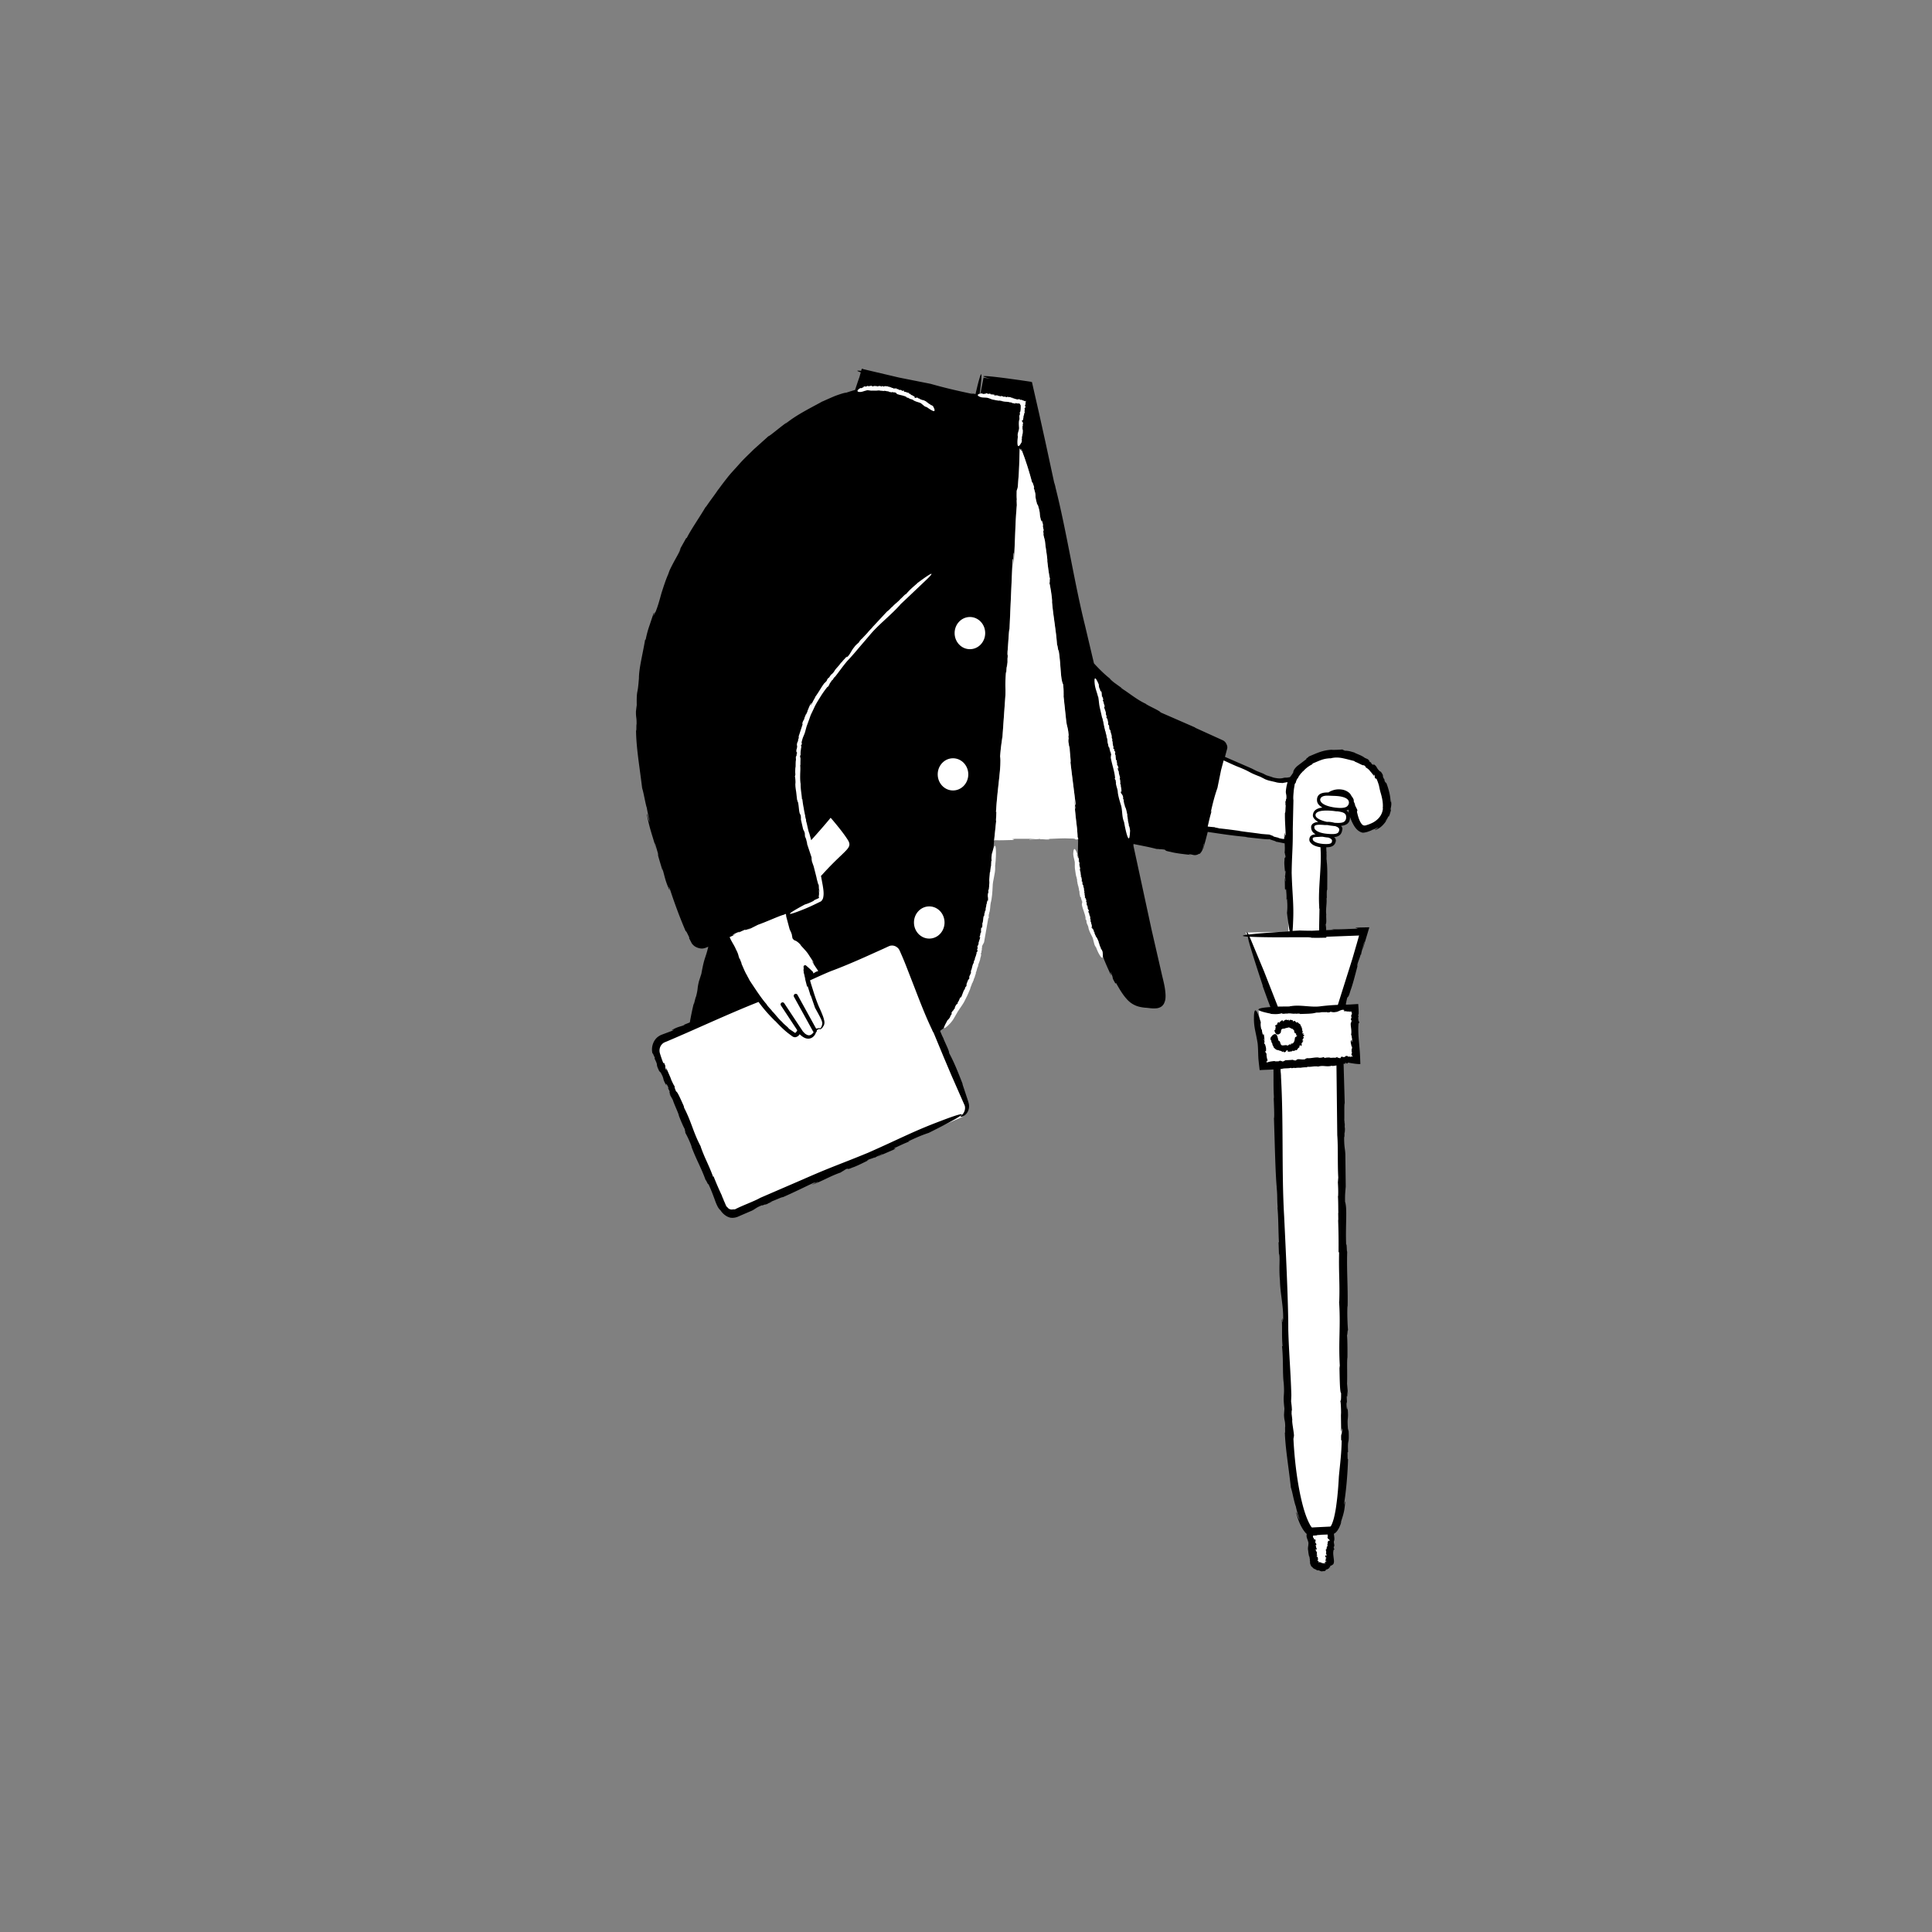 <svg xmlns="http://www.w3.org/2000/svg" viewBox="0 0 480 480" xmlns:v="https://vecta.io/nano"><rect x="0" y="0" width="480" height="480" fill="#808080" stroke="none"/><path d="M342.47 193.2c-4.74-8.67-17.87-6.95-21.3.23-.3.05-.6.1-.9.17l-1.5.3s-1.2.4-4.2-.8-18.94-8.7-23.34-10.9c-5.6-2.9-5.6 20.78-1.6 21.58 14.06 2.8 25.74 4.2 25.74 4.2s1.7.65 4.53 1.17c-.07 9.14.12 19.47.18 22.35l-10.6.18 7.4 19.3-4.2.1 1.5 13.4 3.03-.13 3.17 92.63c1.6 21.1 5.2 23.4 5.2 23.4l1.16-.04-.8.06.73 7.98s.1.9 1.9 1c1.8 0 1.9-1.4 1.9-1.4l.1-7.8h.2s3.1.6 3.1-22.9l-.6-93.64 3.7-.16-.5-12.9-3.08.06 5.88-19.46-10.58.18.28-21.27c1.72.1 2.4-.13 2.5-1.2.02-.16-.04-.3-.14-.44 0-.3-.1-.6-.13-.83 1.3-.06 1.9-.52 1.97-1.54.02-.22-.07-.42-.24-.6l.3-.74c.92-.12 1.58-.54 1.64-1.66.04-.78-.24-1.25-.7-1.54l.1-.36.2-.27c.6-.2 1-.57 1.14-1.25.85 2.82 1.48 6.77 3.85 6.22 2.6-.7 8.3-2.9 3-12.7zm-8 4.5c-.46-.22-1.03-.4-1.65-.54.6.04 1.2.2 1.65.54zm-17.05 102.43l-.02-.2.02.2z" fill="#fff"/><path d="M327 383.97l-.05.07c.03-.01.05-.02.05-.07zm-1.72 2.7h-.01l-.01-.02zm-115.32-95.96l-.55.17c.02.02.16-.01.55-.17zm-21.13 6.85c.01 0 .02-.01.03-.01l.13-.07-.16.08z"/><path d="M240.17 273.9l-16-38c-.6-1.5-2.3-2.2-3.7-1.6l-16.62 7.06-2.98-4.96c-.2-.3-1.7-2.1-2.2-2.5-.7-.6-1.3-.8-1.3-.8-.05 0-.84-2.57-1.74-6.28l-1.04.4c-.93.2-4.2 1.72-6.34 2.47l-2.64 1.33.9-.54c-1.43.6-1.75.62-1.2.32-.66.25-.97.43-1.94.85l.4-.3c-1.8.68-2.44 1.27-1 .65l-1.66.8 1.84 4.36s1.62 5.4 5.47 10.7l-23.77 10.1c-1.4.6-2 2.3-1.4 3.8l16 38c.6 1.5 2.3 2.2 3.7 1.6l55.8-23.7c1.4-.58 2.1-2.28 1.4-3.78zm-40.3-33.6c.2-.1.4-.1.5.1l1.57 1.77-1.62.7c-.34-1.46-.53-2.52-.45-2.56z" fill="#fff"/><path d="M335.1 355.64h0l.1.33zm-14.38-96.22v.12c-.04-.02-.1-.04-.1-.1-.06.02-.04.05-.05.13l-.12-.1c-.24 0-.33.3-.6.3-.3-.22-.8-.02-1.18-.05-.3.05-.46-.23-.55-.5s-.1-.5-.38-.63c.02-.03-.06-.03-.08-.02a1.66 1.66 0 0 1-.12-.42l-.08-.3c-.05-.17-.1-.4-.2-.57-.08-.18-.2-.35-.46-.36-.23 0-.64.13-1.06.83l-.05-.02c-.1.4-.05.7.25.9-.27.13.08.33.02.45h-.02c.3.14.06.56.37.68-.02 0-.1.04-.13-.01.12.14.33.3.2.4.3.33.75.8 1.14.73l-.04.03c.23-.07.18.1.4.1v.05c.22-.08.46.17.62.14v.1l.33.06-.12-.05c.1-.3.2.25.5.08.24.06.46-.6.65-.48.08-.15-.07.24.07.12.02.16-.06.1-.01.23.15-.08.28.13.46-.02l.04.12c.2-.28.54.01.62-.26.2-.2.33.25.48-.1l.18.08c.12-.05-.04-.22.12-.23.05.1.2-.03.2.1.37-.08.35-.58.82-.72-.1-.2.12-.3.03-.44.1.05.23-.34.28-.04 0 .03-.02.05-.05.03l.1.1c.33-.1.13-.45.25-.65-.07.05-.1.14-.14.04l.1-.2.08.08c.07-.1.12-.2.18-.3h-.13c.1-.13.35-.13.2-.35-.08-.1-.2.1-.2-.07.14-.18.32-.47.38-.76-.14.02-.14-.06-.16-.14h.12c-.17-.3.3-.1.14-.4l-.18-.04c-.26-.24.25-.17-.12-.42.04.1-.26.1-.23-.05l.12.01c-.04-.07-.1-.1-.07-.14.07.03.18-.01.13-.12l.17.04-.27-.16c.1-.2-.16-.4-.02-.52.01 0-.07-.38-.27-.37.14.01.08-.2.23-.2-.17-.03-.4-.2-.35-.38l.03.01c-.14-.45-.6-.45-.76-.83-.08.12-.2-.07-.26.1-.38-.08-.4-.72-.8-.27-.16-.04-.12-.2-.2-.27l.05-.01-.64-.16c-.13.03-.2.28-.38.2.08-.1-.01-.1-.08-.1.05-.01.07-.05-.02-.13a.17.17 0 0 1-.06.06v-.03c-.13.03-.1.07-.05.08 0 .02 0 .04.02.07-.12-.14-.36 0-.38-.18-.4.07-.64.3-.9.46-.06-.08-.02-.18.06-.24l-.2.1c-.04-.13.1-.1.16-.16-.34-.13-.46.38-.8.35l-.01.12-.03-.01c.03.05.01.15-.02.2-.1-.08-.14-.23-.27-.14-.17-.03-.25.26-.33.4.08-.04.1.03.1.08-.06.05-.16 0-.17.07l-.1-.1c.12.1-.03.25 0 .32-.12-.05.01-.15-.04-.23l-.3.36c-.01.2.14.07.2.2-.05.13-.04.3-.2.37l.14.03c-.03.26-.1.37-.3.46.1.53.3.8.47.92s.33.16.47.12c.26-.05.42-.22.42-.22.42-.26.13-.6.45-1.08.42-.24.62-.04.96-.26.2-.03.38-.1.58-.1.13-.2.25.04.4-.1v.13c.06-.05.12-.06.13.01l-.02.03c.1-.06.13.02.18 0l-.02.03.07.03-.04.04c.14-.03.24.04.28.13l.1-.12c.05.26.33.12.3.4l-.03.02c.48.02-.02.45.4.56-.05-.02-.07.04-.1.05.08.1.12.23.4.17.02.1-.07.1-.18.13.12-.02.2.05.2.13l-.04.02c.03.07.04.15.06.22l.23-.06c-.06.13-.28.04-.22.16h.2c-.04.18-.34.27-.5.4-.1.3-.08.62-.2.94-.1.3-.3.6-.64.65l-.1-.1c-.16-.14.04.37-.1.22z"/><path d="M324 257.15h0l.1.02zm19.06-65.4h0c.05.03.1.06.15.08l-.15-.08zM252.58 124c.03-.02.07-.3.12-1.12l-.12 1.12z"/><path d="M345.7 199c-.16-.47-.07.9-.23-.08-.04-1.27-.5-3.05-1.08-4.48-.07.2-.24-.18-.46-.55l.1-.1c-.9-1.37.04-.66-.95-2.04-.1-.06-.2-.1-.3-.16-.55-.54-.6-.74-.73-.94-.12-.2-.22-.46-.96-.9.5.44.03.4-.5-.18l.23.05c-.34-.3-.5-.32-.72-.53.24.12.23-.06-.33-.43.16.04.3.1.45.15-.37-.2-.78-.36-1.16-.53-.76-.64-2.25-1.05-2.58-1.32l-1.05-.3c-.57-.12-1.2-.2-1.45-.13.43-.06-.7-.25-.36-.34-.56.07-2.13.14-2.77.1l.12-.02c-2.38.08-3.9.9-5.85 1.7.15.08-.85.57-.52.6l-2.3 1.75c-.6.56-1 1.1-1 1.6-.4.68-.62.88-.82 1.17h0c-.02 0-.05.01-.07.01v-.01l-.58.1-.53.02c-.07-.02-.27.02-.6.1l-.08.02c-.22.07-.94.1-1.47 0-.56-.07-1.05-.22-1.2-.3l-1.27-.4c-.35-.17-1.08-.5-.44-.27l-2.06-.82-1.22-.62-6.62-2.88.5-1.87c.15-.4.1-.87-.12-1.26-.14-.37-.44-.8-1.03-1.04l-6.87-3.12.2.03-8.66-3.78c-.27-.46-2.95-1.57-3.73-2.14l.1.02c-2.28-1.02-4.28-2.78-6.3-4 .1.04.17.01.62.32l-2.2-1.58c-.64-.5-1.1-.94-1.1-1.04-1.33-1.03-2.7-2.4-3.96-3.77l-2.23-9.44c-2.66-10.66-4.56-23.33-7.32-34.23-.02-.18-.1-.5-.18-.77s-.15-.5-.16-.5l-2.17-10.06-1.56-7.04-1.47-6.45-.3-1.34c.01-.08-.08-.06-.13-.07l-.2-.07-.34-.05-.67-.1-1.7-.25-3.06-.42c-3.84-.5-6.5-.78-5.9-.44.2.1.72.28 1.64.52l-1.68-.27-.85 4.37a.75.75 0 0 1-.16-.04c.8-6 .5-5.95-.04-4.03-.3 1-.64 2.45-.95 3.78l-1.24-.3.9.35c-4.8-1-7.64-1.7-10.82-2.6l-7.8-1.55-8.94-2.1c0-.14-.04-.15-.12-.03l-.25-.06-.14.52c-1.36-.16-1.12.03-.1.37l-.33 1.2c-.3.8-.64 1.85-1.08 3.17a46.8 46.8 0 0 0-2.21.69c-.35-.03-1.5.34-2.75.8a106.94 106.94 0 0 0-3.14 1.38l.1-.08c-3.16 1.76-6.64 3.42-9.32 5.66.1-.1.1-.2.76-.67-2.1 1.45-4.68 3.74-4.95 3.7l-3.63 3.26c-1.2 1.2-2.5 2.38-3.6 3.64-1.1 1.26-2.23 2.4-3.1 3.55a78.18 78.18 0 0 0-2.2 2.91l.13-.23c-1.22 1.84-1.68 2.3-3.06 4.33-.1.1-.2.23-.2.2-1.2 2.08-3.8 5.86-4.63 7.62l-.16.05-1.17 2.08c-.38.7-.7 1.42-1.06 2.13l.8-1.58c0 .35-.44 1.13-1.05 2.23a66.63 66.63 0 0 0-1.01 1.87l-.54 1.08c-.16.38-.3.78-.45 1.2-.65 1.48-1.14 3.05-1.65 4.62-.44 1.6-.86 3.2-1.5 4.76-.4 1.55.25-1.4-.44.88-.18.02.28-1.08-.05-.54l-1 3c-.35.98-.65 2.04-.94 3.46l-.15.1c-.63 3.74-1.52 7-1.53 9.55-.16 1.95-.24 2.6-.38 3.26-.13.67-.2 1.36-.16 3.4-.08.53-.14 1.05-.2 1.58-.01 1.74.18 1.25.16 3.18-.1-.1 0 2.44-.14 1.32.03 4.4.83 8.84 1.52 14.54.4 1.2.84 4.06 1.18 4.94-.03.08.28 1.5.48 2.5.22 1 .33 1.6-.14.03-.08-.27-.18-.75-.14-.73l-.2-.35c.5 3.25 1.5 5.77 2.36 8.9-.22-.94-.58-2.16-.26-1.36l.82 2.9-.28-.57c.4 1.44.83 2.87 1.27 4.3l-.07-.63c.62 2.1.66 2.9 1.66 5.18.47 1.02-.54-2 .28.15.9 2.8 2.4 6.93 3.9 10.37-.01-.38.4.55.86 1.48l-.06.16.7 1.35s.28.35.55.56a2.9 2.9 0 0 0 .69.4c.38.15.6.2.87.25.28.03.6.08 1.25-.14a10.92 10.92 0 0 0 .71-.29c-.75 3.18-.92 2.3-1.72 6.73l-.6 1.86c-.5 2.08-.14 1.54-.73 3.84-.08-.16-.72 2.92-.52 1.53-.4 1.57-.72 3.2-1.02 4.85l-1.6.64.4-.03c-1.3.48-1.8.46-3.16 1.23-.6.37 1.26-.35-.05.25l-1.43.53-.8.3-.42.16a3.31 3.31 0 0 0-.56.29c-1.5.9-2.07 2.9-1.63 4.4.04-.16.1-.03.2.23.12.3.24.5.38.83l-.1.12c1.12 2.22.1.94 1.18 3.16l-.16-.17.5.5c1.1 1.95.23 1.2 1.5 3.35-.4-.9.08-.53.5.6l-.23-.23c.28.6.4.8.56 1.2-.2-.34-.24-.13.16.77l-.4-.55.92 1.62c.43 1.36 1.46 3.38 1.53 4 0 0 1.1 2.86 1.56 3.44-.35-.52.27 1.05-.04.66.43.68 1.44 2.8 1.67 3.72l-.08-.16c1.22 3.26 2.5 5.4 3.54 8.34.08-.2.64 1.36.66.92.7 1.45 1.2 2.84 1.62 3.98.2.57.4 1.07.62 1.5.1.2.2.4.32.55.13.2.27.37.43.48.5.77.96 1.1 1.3 1.35.37.24.67.4 1.16.5-.15-.01-.3-.04-.45-.07a3.56 3.56 0 0 0 2.27-.11l1.24-.54 2.33-1c.92-.45.96-.76 2.67-1.4-.5.33.18.02.8-.25-.4.2-.5.27.35-.01.1-.08.28-.17.44-.26.01 0 .05 0 .03.01 1.04-.48.84-.43.35-.24.02-.03-.03-.03-.2.01 1.14-.34 3.03-1.3 3.24-1.2 3.14-1.38 5.32-2.5 7.92-3.7.33-.04-.25.3-1 .65l1.85-.82c.04.13-1.04.53-1.6.8 2.3-.74 4.5-2.14 7.17-3.06l.5-.33.16-.05c-.03-.05.52-.37.9-.55.4-.05.08.26 1.36-.3 1.06-.33 2.87-1.28 4.18-1.9-.73.3-.52.13-.23-.04.64-.28 1.06-.33 1.54-.58l.12.12c-.3-.03 1.62-.86 1.83-1.02.4-.05-.96.52-1.1.67l3.86-1.67c1.33-.7-.3-.03.3-.44 1.2-.54 2.35-1.15 3.78-1.66l-.5.06c2.24-1.07 3.62-1.64 5.2-2.16 16.58-8.28 2.98-2.96 2.98-2.96-6.82 2.56-10.12 4.4-18.06 7.9-7.04 2.9-9 3.45-16.23 6.64l-10.53 4.55c-1.53.88-4.45 1.9-6.28 2.86-.18.02-.33.03-.5.01-.4.12-.97-.01-1.26-.35l.04-.01c-.3-.2-.47-.4-.62-.8-.2-.46-.36-.86-.5-1.1l.05.03-.52-1.2.13.2c-.8-1.67-1.56-3.44-2.17-5l-.08.18c-1.25-3.38-2.04-4.48-3.12-7.56l.05.03c-1.95-3.64-2.28-6.1-4.26-9.86.25.47-.02-.24.03-.2-.8-1.78-1.63-3.7-1.9-3.62-.55-1.3-.37-1.1-.34-1.3-.1.06-.64-1.06-1.08-2.08l.24.45-1.27-2.92.02.67c-.6-1.58.1-.5-.58-1.97l-.17.1c-.22-.54-.4-1.03-.55-1.5-.08-.23-.15-.46-.22-.68-.08-.23-.14-.45-.16-.6-.1-.7.1-1.44.6-1.94.27-.3.46-.4 1.1-.65l1.64-.7 3.3-1.43 6.6-2.92c3.87-1.7 7.68-3.36 11.34-4.8 1.16 1.62 2.47 3.1 3.78 4.4a2.06 2.06 0 0 0 .38.35c.93.98 1.87 1.95 2.95 2.83 0 0 .33.26.83.63.14.06.74.76 1.42.5a1.3 1.3 0 0 0 .46-.25c.07-.05.14-.1.2-.18l.06-.06c.04-.06.08-.13.12-.2.04.01.1.1.14.13.04.03.14.12.36.3.4.3.85.6 1.45.66.3.05.63-.02.9-.13a2.04 2.04 0 0 0 .65-.45 2.34 2.34 0 0 0 .57-.98c.18-.12.25-.33.2-.54.02-.01.05-.03.07-.04.06-.04.25-.12.34-.17.22-.1.36-.23.37-.28.01-.06-.08-.05-.3-.01-.13.02-.28.05-.44.08-.06.01-.13.03-.2.05l-4.63-8.4c-.13-.24-.44-.33-.68-.2s-.33.44-.2.68l4.77 8.65c.03.05.07.08.12.12-.17.28-.44.57-.8.72-.48.22-1.05-.05-1.63-.6l.1.04c-.07-.06-.2-.18-.33-.3 0-.01 0-.02-.01-.02l-4.63-7a.49.49 0 0 0-.69-.14.5.5 0 0 0-.14.69l4.06 6.16c-.01.02-.03.05-.04.08-.07.15-.16.26-.24.38-.1.1-.06.07-.1.1-.1.08-.22.1-.3.01l-.32-.23-.37-.25-.72-.48c-.07-.27-1.3-1.18-1.62-1.6h.04c-1.03-.84-1.8-2.05-2.75-2.93.04.03.1.02.3.24-.64-.68-1.5-1.63-1.47-1.75-1.47-1.65-3.1-4.27-3.92-5.45l.07.07c-.5-.66-.52-.9-1-1.7-.01-.05-.03-.1-.02-.1-.5-.74-1.12-2.33-1.42-2.98l.04-.07c-.23-.54-.44-1.1-.63-1.64l.2.62c-.12-.08-.2-.4-.33-.85-.12-.54-.36-1.04-.66-1.62-.4-1-1.13-1.93-1.54-3 .38-.17.86-.4 1.54-.75-1.43.6-.78.03 1-.65l-.4.3c.97-.43 1.28-.6 1.94-.85-.56.3-.24.3 1.2-.32l-.9.54 2.64-1.33c2.15-.75 5.42-2.27 6.34-2.47 0 0 .24-.1.62-.25.04.27.04.45.1.7l-.07-.2.87 3.25c.2.58.37.63.65 1.7-.16-.3-.04.07.12.54-.07-.2-.1-.23-.1-.23 0 .01 0 .04.01.1.02.08.04.25.2.4l.07.06.04.03-.06.06h.01l.01.01.02.01c.06.04.15.07.22.1 0 .01.03.03.01.03.16.08.28.13.36.17.07.03.1.05.1.05.02 0-.06-.06-.2-.13.02 0 0-.02-.07-.08.27.18.65.43.94.7.27.25.5.52.48.58.66.74 1.32 1.4 1.75 2.02l1.36 2.08c.05.2-.2-.12-.47-.54l.64 1.03c-.07.03-.4-.57-.6-.88.3.65.72 1.27 1.15 1.9l.45.67c.12.1-.08.1-.15.15-.1.04-.22.07-.34.1l-.3.2h-.08c.01.02-.03.05-.1.1-.06.02-.17.15-.22.08-.04-.1-.02-.13-.03-.2 0-.03-.02-.06-.04-.1-.03-.03 0-.02-.08-.1-.07-.07-.15-.14-.25-.24-.3-.32-.77-.73-1.24-1.14l-.18-.15c-.05-.04-.05-.05-.1-.06-.1-.02-.27.03-.4.1-.14.22-.1.4-.13.6.08-.36.07-.2.08-.01-.05.33-.1.6.03 1.07l-.1-.01c.03-.1.13.32.25.77.05.2.1.4.15.55.04.13.07.24.1.27-.02.23-.2-.56-.3-.84l.32 1.36.32 1.23c.3.85.04-.18.23.2.22.76.5 1.5.7 2.38v-.3l1.1 3.2c.67 1.23 1.2 2.15 1.54 2.92.16.4.3.72.26 1.1-.07.33-.14.54-.24.75-.07.2-.35.4-.38.42-.07.07-.1.1-.1.14 0 .06.12.04.3-.01.5-.3.6-.6.8-.93a1.67 1.67 0 0 0 .16-.78c-.01-.24-.05-.44-.1-.62-.17-.72-.4-1.23-.4-1.23-.4-1.07-.85-1.92-1.15-2.7-.32-.8-.6-1.6-.87-2.42l-.83-2.63-.23-.82c1.65-.75 3.3-1.52 5.2-2.3 2.2-.8 5.32-2.1 8.46-3.5l4.6-2.07 1.08-.5.26-.12.18-.07c.12-.04.24-.07.37-.08a1.99 1.99 0 0 1 1.38.36c.27.18.5.42.66.73.16.32.36.8.54 1.2a88.14 88.14 0 0 1 1.08 2.6l2.1 5.4c1.4 3.63 2.8 7.28 4.4 10.6a3.17 3.17 0 0 0 .39.76l2.57 6.2 1.83 4.32 3.34 7.6c.25.92-.17 1.75-.55 2.15-.37.4-.67.58-.43.62.1.01.35-.01.7-.2.34-.2.82-.56 1.13-1.3.15-.36.25-.8.22-1.32-.03-.53-.25-1.05-.4-1.57l-1.26-3.8.1.13c-1.32-3.42-2.2-5.56-3.4-7.8.1-.48-1.14-2.8-1.4-3.6l.05.07c-.34-.62-.62-1.3-.88-1.96l.43-.34c.28-.2.56-.43.97-.86.4-.42.97-1.05 1.67-2.14-.6.84-.83.94-.66.66.1-.14.24-.4.47-.75.24-.34.53-.78.86-1.3l-.23.6c.74-1.18.84-1.6 1.3-2.4-.33.73-.01.47.83-1.32-.12.43-.3.84-.45 1.26.27-.57.5-1.15.7-1.73l.64-1.75c.28-.66.58-1.42.88-2.22.3-.8.53-1.63.78-2.4.48-1.56.8-2.95 1.05-3.5 0 0 .1-.37.23-.95l.5-2.2c.32-1.67.66-3.52.67-4.22-.08 1.23.5-2.08.48-1.1.16-1.58.67-6.2 1.02-8.03l-.03.35c.6-4.27.87-7.8 1.16-11.32l.13-1.57c0-.02 0-.04.01-.06h0v-.06l.5-4.8c-.17.27.2-2.96-.05-2.18.38-6.35 1.4-11.52 1.03-13.86.22-2.9.4-3.4.56-4.9l-.02.7.78-11c.08-2-.16-2.34.15-5.93.02 1.17.1-.3.2-1.65-.04.86-.02 1.13.17-.63-.02-.25-.01-.64 0-1 .01-.01.02-.08.03-.05.1-2.25.05-1.86-.03-.82-.01-.05-.04.03-.1.35.3-2.32.42-6.5.6-6.77l.76-17.2c.13-.63.13.7.07 2.33l.2-4c.13.04-.06 2.3-.1 3.52.5-4.73.36-9.8.88-15.35l-.04-1.16.04-.33c-.06.01-.06-1.24-.03-2.07.16-.78.27.07.4-2.7.15-1.4.23-3.6.3-5.75h0l.06-2.12.33.62c.05.1.1.13.1.15.04.03 0-.14-.05-.32-.04-.14-.08-.28-.08-.3.04.02.12.18.3.57a56.49 56.49 0 0 1 .96 2.65l.33 1c.22.68.43 1.4.64 2.1l.3 1.05.27 1.03c.01-.04.02-.06.03-.06.1-.05.28.6.48 1.23l-.1.12c.22.7.33 1.13.38 1.42.07.35.05.48.05.67 0 .26.03.63.37 1.87l-.14-.24.4.7c.78 2.56.08 1.44.92 4.3-.03-.14-.05-.26-.06-.35-.06-.55.17-.2.35.7.03.15.06.32.08.5l-.18-.34c.04.2.08.36.1.5.1.43.17.67.22 1.06-.06-.17-.1-.25-.12-.2s-.02.18.01.45c.01.1.02.2.04.3l.06.4-.27-.76.55 2.17.07.68c.14 1.2.38 2.63.48 3.58.04.38.06.68.04.86a2.73 2.73 0 0 0 .02.16c.01.1.03.25.05.43l.12.98c.06.5.14 1.04.22 1.53.1.6.2 1.15.28 1.4-.03-.1-.04-.14-.06-.15-.07-.07-.02.67-.05.92-.01.08-.03.1-.06.06-.01-.02-.02-.04-.03-.08.03.12.07.26.1.43.04.17.07.36.1.57.23 1.24.5 3.03.48 3.9l-.04-.22c.36 4.2 1.02 7.1 1.27 10.88.01-.01.02-.01.02-.01.02.01.03.05.05.1s.03.14.05.23c.07.4.15 1.03.22 1.06.02.01.03-.02.05-.08.08.48.14.96.2 1.42l.14 1.34c.23 2.6.24 4.7.77 5.7a15.68 15.68 0 0 1 .12 1.49c.01.37 0 .64.01.92 0 .2 0 .38.02.6l-.08-.42.72 6.73c.1.76.26 1.12.4 1.8.03.14.05.3.08.46.05.34.1.77.14 1.32-.18-.7-.07.2.01 1.02-.01-.06-.02-.12-.02-.18-.02-.1-.03-.18-.04-.2-.01-.02-.01-.02-.02-.01-.02.03-.02.26 0 .8.02.07.05.17.07.27s.04.22.06.33c-.01.01-.01.05-.02.03.1.7.13.97.15 1 .01.02.01-.03.01-.12s-.01-.23-.02-.4c.01.02.02.01.03-.03s.01-.1.02-.2c0 .36.03.8.06 1.23s.08.9.12 1.32c.08.84.13 1.52.05 1.6 0 .04.01.07.01.1.43 4.07.9 6.98 1.28 10.38-.06.4-.2-.4-.34-1.4l.26 2.44c-.13-.01-.2-1.4-.3-2.14.03 1.46.22 2.95.42 4.5l.28 2.38.1 1.23c.01.2.03.42.04.63a2.19 2.19 0 0 1 .01.21v.14c.05.1.1.25.14.4l-.01.1c.04.03.03.05 0 .08l-.06 3.5c.62 4.4 1.53 10.8 2.7 14.92-.24-.8.01.36-.04.3.72 2.95 1.74 6.04 2.03 6 .66 2.1.5 1.73.47 2.04.12-.06.8 1.75 1.46 3.33l-.34-.72c.62 1.52 1.27 3.04 2 4.52l-.2-.98c1.1 2.38-.01.74 1.24 2.95l.16-.12c.9 1.6 1.64 2.86 2.67 4 .5.57 1.14 1.1 1.93 1.47.78.4 1.73.57 2.6.66.87.03 1.7.27 2.94.14.3-.04.73-.16 1.05-.38.17-.1.32-.23.44-.4.14-.15.25-.3.32-.5.35-.73.33-1.26.35-1.8-.04-2.08-.6-3.84-1-5.66l-2.48-10.8-4.5-20.83.01-.44c1.8.38 3.7.7 5.7 1.23l.67.03.18.06c0-.06.72.01 1.18.08.42.2-.08.26 1.46.55 1.2.34 3.5.6 5.1.77-.85-.16-.57-.18-.2-.16a6.03 6.03 0 0 1 .52.1c.17.04.38.1.57.1a1.8 1.8 0 0 0 1.11-.34l.14.05c.04-.08.52-.47.73-1.1.07-.2.1-.37.13-.5l.1-.4.1-.52c.1-.2.06.1-.02.48l-.2 1.02c.1-.3.13-.45.18-.6l.1-.43.16-.62.2-.7.54-2.1c3.05.43 5.76.9 9.62 1.24-.72-.06.3.08.24.1l3.72.4c1.03.1 1.8.13 1.7.06 1.88.62 1.52.5 1.75.66.01-.05.96.17 2.08.38.04.73.08 1.5-.01 2.27l.1.37-.02.1c.06-.01.13.4.15.65-.12.25-.27-.02-.26.86-.12.7.06 1.97.13 2.87.02-.5.08-.33.13-.12.01.44-.1.7-.06 1.03l-.16.04c.15-.17.17 1.14.23 1.3-.1.25-.1-.68-.2-.8l.04 2.63c.13.93.15-.17.3.27.04.83.16 1.63.07 2.58l.14-.3c.13 1.55.12 2.48 0 3.52.26 2.23.48 3.68.67 4.58-5.43.33-8.58.6-10.2.8-.42-.82-.6-.92-.38.05-1.64.23-1.17.38.1.48.44 1.74 1.6 5.55 3.84 12.33l-.13-.22 1.28 3.53.7 1.85c-2.52.17-5.2.6.1 1.64l-.05.05c1.2.1 1.97.1 2.8-.16.14.3 1 .01 1.28.1l-.03.02c.73-.24 1.52.15 2.23-.06-.03.02-.04.1-.2.1.52-.05 1.22-.13 1.26.04 1.23-.07 2.96-.03 3.75-.3l-.05.05c.45-.2.58-.04 1.1-.14.03.02.06.03.06.04.5-.2 1.43-.06 1.83-.14l.03.1.98-.05-.37-.02c.12-.3.74.18 1.45-.04.66.02 1.33-.66 2.03-.53.33-.15-.28.24.2.12.02.16-.23.1-.1.23.46-.1.85.15 1.33.03v.12c.22-.13.45-.07.56-.03-.03.18-.05.3.05.35.12.37-.36.32-.08 1.1l-.16.33c-.01.36.22.25.15.65-.1-.02-.07.5-.17.28-.13.9.3 1.8.07 3 .22.25.12.85.28 1.03-.1.04.03 1.2-.2.53-.02-.06-.02-.16.02-.15l-.13-.08c-.2.68.17 1.22.16 1.88.03-.2.01-.46.1-.3l.01.62-.1-.12-.02.92.12-.13c-.02.23-.1.38-.12.54-.02.08-.03.16-.02.26a.59.59 0 0 0 .02.14c.01.01.03.02.05.03.1.08.17-.1.2.04a.76.76 0 0 1-.14.24l-.3-.1c.02.07.02.1.01.13-.01.01-.02.02-.03.02-.05.01-.1.02-.15.02l-.03-.12c-.8.2-.3-.26-1.1-.1l.07-.1-.2.27c-.72.28-.4-.24-1.2.13.32-.04.16.27-.23.23l.1-.12c-.22.03-.3.1-.44.07.13-.07.06-.18-.26-.14l.2-.16-.6.25c-.48-.1-1.2.1-1.4-.07 0 0-1-.04-1.24.16.2-.12-.36-.14-.2-.3-.26.14-1.02.28-1.34.16l.06-.02c-1.15-.1-1.95.28-2.98.15.05.14-.5.1-.35.27-1.05.23-1.95-.3-2.3.3-.48.05-.58-.1-.83-.13l.1-.04a20.47 20.47 0 0 1-1.84.12c-.33.07-.37.34-.98.3.2-.1-.05-.08-.28-.07.14-.02.2-.06-.1-.12a.6.6 0 0 1-.16.08c0-.01-.01-.01-.01-.03-.37.05-.3.08-.13.1-.01.02.01.04.06.06-.4-.12-1.1.06-1.14-.12a13.23 13.23 0 0 0-1.27.17c-.2.06-.45.13-.73.18l-.06-.2c.08-.13.17-.06.2.02h0l-.07-.3c.13-.07.1.13.13.2.08-.27.02-.33-.06-.54-.1-.42-.2-.85-.16-1.33l-.13-.18v-.06c-.06.01-.15-.2-.2-.33.1-.14.27-.02.2-.48.07-.37-.17-1.02-.3-1.5.01.26-.06.18-.12.08-.03-.23.07-.37 0-.54l.15-.04c-.14.1-.23-.58-.3-.66.1-.14.14.34.23.4l-.18-1.38c-.17-.48-.14.1-.3-.1-.08-.43-.24-.84-.2-1.35l-.12.17c-.2-.8-.24-1.3-.16-1.85-1.8-5.93-1.7-1.1-1.7-1.1-.04 2.42.5 3.6.93 6.43.1 1.18.1 1.95.13 2.7a25.92 25.92 0 0 0 .06 1.18l.12 1.15.18 1.52c.24-.02.54-.03.85-.05l1.75-.07.83-.05c.04 2.46-.05 4.95.15 7.26-.03-.13-.1-.2-.13-.95.1 2.38.25 5.64.1 5.82.2 5.7.34 13.64.7 17.28l-.05-.25c.24 2.07.1 2.7.26 5-.02.13-.02.3-.03.27.24 2.26.22 6.6.36 8.43l-.1.12.16 4.5-.03-1.7c.32.57-.1 3.42.22 6.68.06 3.06.84 6.18.8 9.37.2 1.5-.28-1.33-.1.93-.16.08-.14-1.05-.24-.47.15 2.22-.04 3.65.18 6.4l-.12.12c.36 3.57.1 6.76.42 9.13.26 3.7-.27 2.5.17 6.33l-.1 1.5c.05 1.65.27 1.17.3 3-.1-.1.06 2.32-.1 1.25.13 4.16.9 8.37 1.5 13.84.2.57.42 1.54.62 2.48.23.93.43 1.83.63 2.24-.02.08.32 1.44.63 2.4.32.95.5 1.52-.14.04-.1-.26-.24-.72-.2-.7l-.23-.33c.36 1.57.86 2.96 1.72 4.32.13.2.2.3.4.55.16.23.34.4.52.56-.2.83.23 1.23.42 2.2.01.88-.24 1.14-.05 2.03.02.43.12.9.2 1.3.23.18.05.55.25.77l-.1.1c.07.08.12.17.06.26h-.04c.1.1.06.26.1.3h-.04l.04.25-.05-.04a4.73 4.73 0 0 0 .42 1.02l.1-.1c.33.66.8.55 1.24.93l-.02.03c.37-.08.57.02.8.12.22.1.48.2.82-.01-.08.05.04.07.04.1.3-.06.64-.17.57-.45.2-.06.2.03.27.13-.04-.12.13-.23.28-.33l-.05.08c.15-.1.3-.2.42-.33-.08-.04-.15-.08-.23-.12.24-.1.24.18.4-.05l-.14-.13c.27-.24.64-.26.93-.63.08-.22.14-.46.12-.7 0-.14-.01-.28-.03-.42l-.1-.83c-.06-.55-.1-1.1.08-1.6l.15-.04c.2-.02-.3-.28-.1-.32l-.1-.12c.04-.03.08-.1.13-.04.01-.1-.03-.1-.1-.2l.13-.1c.1-.43-.14-.8-.08-1.24.14-.27.15-.66.1-1.05l-.1-.83a1.62 1.62 0 0 0 .42-.28c.2-.16.35-.37.5-.57.12-.2.2-.33.3-.5.17-.3.27-.6.4-.9l.3-.9-.3.57a20.09 20.09 0 0 0 .46-1.37c.13-.4.23-.76.32-1.13.2-.74.3-1.53.4-2.72.05-1.08-.45 1.97-.18-.25.44-2.8.8-6.98.9-10.54-.16.33-.1-.63-.13-1.62l.13-.1c-.15-3.78.3-1.4.15-5.13l-.18-.66c-.27-3.37.25-1.82-.12-5.56.03 1.48-.27.7-.23-1.13l.12.46c-.03-1-.08-1.35-.06-2.02.07.6.18.32.15-1.17l.16 1-.24-2.8c.1-2.17-.07-5.6.1-6.5 0 0 .05-4.66-.14-5.72.12.94.15-1.63.3-.9-.14-1.2-.27-4.77-.14-6.2l.02.27c.1-5.28-.25-9.02-.1-13.75-.14.22-.08-2.28-.26-1.67-.2-4.9.32-8.93-.27-10.7-.05-2.23.12-2.64.14-3.8l.03.53-.1-8.5c-.07-1.55-.33-1.8-.3-4.56.1.9.08-.24.08-1.27.02.66.06.87.12-.5-.03-.2-.06-.5-.07-.77.01-.01.01-.07.03-.04-.05-1.73-.08-1.43-.1-.63-.02-.04-.04.03-.06.28.12-1.8-.04-5 .14-5.23l-.28-9.78.55-.05-.22-.23c.56.04.15.28.68.2l-.02-.2a2.89 2.89 0 0 1 .53.05c.16.03.3.07.57.1.48.08 1.02.16 1.73.2l.35-.01-.08-2-.04-.73-.04-.58-.2-2.32c-.13-1.54-.22-3.05-.1-4.47l.14-.13c.2-.06-.35-.78-.15-.9l-.1-.33c.03-.1.07-.3.12-.13 0-.3-.04-.32-.1-.54l.12-.34c.01-.08 0-.38 0-.58l-.02-.64-.08-1.23c-1.18.07-2.52.17-3.08.16l.03-.1c-.06 0 .15-.95.3-1.56.3-.55.25.12.85-1.92.6-1.58 1.33-4.6 1.9-6.7-.36 1.13-.3.74-.2.24.3-1.02.6-1.57.78-2.37l.14-.04c-.07-.17.7-2.75.74-3.1.3-.55-.38 1.6-.37 1.9l1.67-5.57c-.22 0-.78.02-2.34.05l-.54.03c-.1.01-.2.02-.27.02-.15.01-.23.03-.27.04-.08.02 0 .04.13.06.25.04.65.07.1.15-2 .06-3.96.2-6.27.15l.73.13-2 .08v-.2c0-.18-.01-.28-.02-.37l-.03-.3-.07-.6c.3-.25.05-1.88.15-2.42v.05c-.2-1.4.22-2.87.04-4.22.02.05.1.08.1.4-.02-.98-.07-2.32.1-2.4-.01-2.34.1-5.6-.15-7.12l.05.1c-.17-.86-.01-1.1-.1-2.06.02-.05.03-.12.04-.1-.06-.36-.08-.84-.07-1.35h.07c1.1 0 2.1-.3 2.3-1.6 0-.2 0-.5-.3-.8-.04-.04-.1-.08-.15-.12 1.05-.1 1.88-.5 2.05-1.88.1-.2 0-.6-.3-.9-.01-.01-.02-.01-.03-.02.57-.05 1.07-.18 1.53-.48.4-.3.7-.8.7-1.5.01-.12-.01-.22-.02-.33.13.38.27.75.45 1.15.22.47.45.95.82 1.48.36.5.93 1.15 1.9 1.38.22-.01.48-.02.75-.1.3-.05.5-.12.7-.2.4-.14.78-.27.94-.42.05.03.62-.2 1.02-.4.4-.2.65-.3.07.13-.1.07-.3.16-.3.13l-.1.2c1.43-.43 2.3-1.52 3.13-2.78-.3.36-.63.85-.46.47l.4-.57.3-.63-.03.3c.17-.3.33-.63.4-.97.1-.33.22-.67.25-1l-.16.26c.15-1.03.36-1.4.1-2.48zm-26-3.97c-.1.53-.2 1.04-.24 1.67.01.65.24.78.12 1.92-.08-.38-.1.1-.1.52 0-.28-.04-.36-.14.2.03.08.04.2.05.32-.01 0-.02.03-.03.01 0 .72.04.6.07.26.02.02.04-.01.07-.1-.18.74-.07 2.07-.26 2.15-.03 2.15.14 3.7.18 5.47-.1.2-.17-.22-.2-.74l.02 1.27c-.13-.01-.07-.73-.1-1.12-.08.5-.08 1-.07 1.5l-.6-.1c.34.07.53.12.6.16v.04c-.14.02-.73-.07-1.6-.3l.4.03c-.86-.2-1.16-.26-1.7-.45.26.06.33.06.2-.01-.07-.03-.2-.08-.38-.15l-.32-.1a.85.85 0 0 0-.34-.08l-.23-.03h.22a.94.94 0 0 1 .36.06l.42.1-.3-.08-.15-.05a.67.67 0 0 0-.28-.06l-.64-.04-1.25-.1c-1.9-.3-4.96-.6-5.74-.8 0 0-4.12-.57-5.08-.6.84.04-1.43-.28-.77-.28-.4-.02-1.08-.08-1.84-.17.3-1.27.56-2.55 1.02-3.98l-.27.48c.6-2.72 1.05-4.32 1.67-6.1l.9-4.43.64-2.4c1.5.68 2.82 1.32 3.98 1.75 3.05 1.26 1.94 1.1 5.15 2.32l1.2.62c.7.28.98.34 1.27.4l1.43.33c-.06.02.48.13.94.16.46.02.83-.01.26.06.2-.01.37 0 .66-.07h.02c.3-.06.64-.12.96-.17-.06.28-.12.5-.17.72zm10.5 187.8c-.16 0-.1-.08-.23-.04.07.17-.17.27-.06.48l-.12.01c.22.27-.17.5.04.7.1.28-.37.18-.13.48l-.17.1c-.03.12.2.1.12.23-.1-.01-.1.17-.2.1-.17.3.23.64-.06 1.05.2.1.08.3.23.37-.1.01-.02.42-.2.18-.02-.02-.01-.06.02-.05l-.12-.03c-.23.23.12.43.08.66.04-.07.03-.16.12-.1l-.02.22-.1-.05-.06.32.13-.04c-.07.16-.3.2-.1.4.1.08.17-.15.2.02-.08.15-.23.12-.3.18.13.07.1.08.12.12l-.1-.07c.08.17-.22-.16-.16-.03l-.05-.07.15.2c.06.26-.15-.2-.1.14.04-.04.14.24.04.22l-.03-.12c-.02.04-.03.1-.06.08.01-.07-.04-.17-.1-.14v-.15c-.01.08-.02.17-.05.24-.12-.1-.26.06-.3-.1.01.01-.22-.1-.3.08.07-.1-.07-.17-.01-.3-.08.12-.3.2-.3.03l.02-.01c-.1-.1-.1-.05-.15-.03-.05.03-.1.02-.06-.05-.12.1-.08.01-.24.1-.12-.02-.03-.13.01-.17.02-.01.03-.06-.01-.12-.04-.05-.1-.1-.26-.1-.05-.17.1-.2.14-.3l.03.04c-.08-.3-.1-.4-.1-.64-.07-.1-.33-.1-.3-.32.1.06.08-.03.08-.1.02.05.06.06.12-.05-.03-.01-.06-.03-.07-.05.01 0 .01-.01.03-.01-.05-.13-.08-.1-.1-.04-.02 0-.04.01-.06.03.12-.15-.04-.38.13-.4-.08-.4-.3-.65-.4-.97.1-.05.18.02.22.12l-.06-.23c.13-.01.1.13.12.2.2-.3-.27-.55-.1-.9l-.1-.06.02-.02c-.06.01-.14-.06-.16-.1.1-.06.27-.02.25-.18.1-.14-.1-.36-.17-.52-.01.1-.08.07-.12.03-.01-.08.1-.14.04-.2l.16-.02c-.15.05-.18-.2-.25-.22.1-.06.1.12.2.13-.04-.32-.02-.16-.07-.48-.13-.16-.15.04-.3-.02-.04-.15-.17-.3-.1-.47l-.13.07c-.12-.24-.1-.4-.03-.58h.2c.72-.05 1.45-.1 2.22-.12-.9-.01-2.12.05-1.3-.06l2.5-.08c0 .02.01.04.01.06l-.25.05c.08-.01.17 0 .25 0-.01.05-.01.1.02.1l-.1.02c.01.05.02.08.02.22l.03-.13c.3.05-.2.26 0 .5-.04.23.63.48.48.72.1.1-.26-.13-.15.04zm2.94-24.97l.2-.03c-.07 3.54-.38 5.6-.7 9-.12 2.32-.3 4.66-.62 6.98a29.3 29.3 0 0 1-.63 3.41c-.15.54-.32 1.07-.52 1.53l-.16.3c-.04.07-.06.08-.08.13-.06.08-.15.1-.25.1l-3.66.18-.67.04c-.12.04-.18-.08-.25-.15 0 0-.12-.15-.18-.26-.07-.12-.15-.22-.2-.35-.13-.25-.27-.5-.38-.76-.96-2.1-1.53-4.46-2.03-6.77-.94-4.65-1.43-9.3-1.66-13.72l.1-.6c.2-.27-.55-3.62-.38-4.13l-.18-1.53c.02-.43.01-1.35.1-.58-.06-1.42-.1-1.46-.22-2.48l.06-1.53c-.15-5.62-.6-10.4-.76-16.3.01-7.12-.66-20.5-1.03-28.2-.64-10.83-.13-23.47-.78-34.56.01-.18-.01-.5-.03-.78s-.05-.5-.06-.5l-.02-.7c.1-.01.2-.01.3-.02.57-.24 1.6-.07 2.26-.28l.27.1c.23-.07.5-.12.74-.07v.04c.35-.1.74-.07.92-.12l-.01.04.43-.03-.07.05c.6-.12 1.24-.16 1.8-.14l-.05-.14c1.2.1 1.6-.2 2.7-.06v.04c1.34-.44 2.15.17 3.53-.26-.17.05.08.07.07.1.36-.04.73-.07 1-.15l.2 17.37c.23 2.65.05 7.34.25 10.48l-.1 1.22c.07 1.08.12 2.35.06 3.44l-.04-.07c.1 1.62.06 3.44.1 4.24l-.04-.07.03 1.96-.05-.34a167.34 167.34 0 0 1 .11 8.28l.14-.2c-.13 5.47.2 7.47.03 12.4l-.04-.07c.42 6.24-.2 9.87.2 16.3-.05-.8-.07.34-.1.28.06 2.96.1 6.13.4 6.17.01 2.16-.08 1.76-.2 2.04.12-.01.2 1.86.2 3.55l-.05-.78.07 4.83.23-.95c-.07 2.54-.3.63-.23 3.08zm.4-125.28l2.77-.1.72-.03.36-.01.05-.01.2-.03c-.01.08-.03.15-.04.24l-.48 1.7-1.14 3.92-3.6 11.4c-1.43.04-3.07.2-4.18.33-2.35.37-5.1-.43-7.5-.01-.08-.03-.28.04-.28.07l-2.2.02s-.3 0-.74.02l-3.45-8.8-3.36-8.07-.23-.5c2.43.14 6.6.15 6.6.15l7.94-.02c.27.03.55.05.85.08l-.1.05 1.57.02 2.18-.04c.06.02.04-.05.05-.1v-.13l4.02-.15zm-4.7-22.9c-1.3-.1-2.2-.4-2.6-.9-.1-.2-.1-.3-.1-.5.1-.4 1.2-.3 2-.4h.44c.5.1.97.17 1.36.2h.04c.4.12.7.3.86.5.1.1.1.2.1.2 0 .7-.2 1-2.1.9zm1.2-2.5c-1.6-.1-2.8-.5-3.3-1.1-.2-.2-.2-.5-.2-.7.1-.6 1.5-.5 2.6-.4h.66c.5.1.96.17 1.34.2.2.04.4.05.58.07.4.13.74.3.92.53.1.2.1.3.1.3-.1.8-.3 1.3-2.7 1.1zm4-3.1c-.5.43-1.47.4-2.48.34-.55-.15-1.12-.24-1.62-.24h-.3c-1.2-.26-2.34-.73-2.7-1.3-.1-.2-.1-.3-.1-.5.3-1.3 3.5-1 4.5-.9.3.05.57.08.8.1h.2c1.48.2 2.2.5 2.1 1.6 0 .4-.2.7-.4.9zm-5.8-4.8c-.2-.3-.3-.5-.2-.8.2-.6.9-.8 1.7-.8.5 0 1.7.06 1.9.06 2.4.1 3.5.74 3.5 1.64 0 .4-.2.7-.4.9-.5.5-1.7.5-2.6.4-1.2-.1-3.2-.5-3.9-1.4zm6.27 2.07c.2-.06.37-.13.53-.2.03.25.12.63-.03.35.03.16.1.33.13.5-.15-.27-.37-.48-.63-.64zm9.07-.5c-.1 1.27-.77 2.35-1.83 3.1-.52.4-1.14.67-1.78.9-.16.06-.32.1-.48.16l-.24.07c-.05 0-.1 0-.15.01-.2.04-.35-.03-.52-.12-.34-.23-.67-.8-.9-1.38-.23-.6-.4-1.24-.55-1.9l.08-.27c.18-.15-.7-1.36-.57-1.62l-.28-.6c-.02-.2-.1-.57.04-.27l-.12-.34a2.29 2.29 0 0 0-.13-.27c-.1-.15-.15-.3-.35-.5-.14-.26-.28-.53-.5-.75-.6-.56-1.34-.84-2.03-.92a4.62 4.62 0 0 0-2.03.17 4.65 4.65 0 0 0-1.2.56c-1.32-.01-2.53.2-2.8 1.42-.1.6 0 1.1.3 1.5.24.32.6.6 1 .82-1.1.15-2.1.57-2.3 1.58-.1.3-.1.7.2 1.1.23.35.62.64 1.07.9-.9.1-1.65.4-1.77 1.2 0 .5.1.9.4 1.3.18.23.43.42.7.58-.76.07-1.38.32-1.5 1.02-.1.4 0 .8.3 1.1.53.68 1.58.96 2.44 1.1.01.2.01.42.02.6.26 4.46-.65 9.65-.34 14.22-.03.15.03.53.06.53l-.08 4.18-.01.76v.37h-.1c-.06 0-.12.01-.2.01l-1.43.07c-1.06 0-2.06-.02-3.1-.06l-1.77.1c.1-.97.13-2.13.13-2.13.23-4.55-.2-6.88-.35-12.3.06-4.75.32-6 .28-10.93l.16-7.1c-.08-.55-.02-1.28.05-2.04.05-.8.2-1.38.27-1.98l.27-.37a2.52 2.52 0 0 1 .5-1.12l.02.04c.2-.55.66-1.05.83-1.3l.01.04c.16-.18.3-.37.48-.53l-.06.12c.66-.8 1.56-1.44 2.43-1.85l-.14-.1c1.92-.76 2.6-1.25 4.52-1.34l-.02.04c1.16-.33 2.14-.24 3.07-.06.94.2 1.83.44 3.02.74-.3-.08.1.12.05.14 1.05.38 2.02 1.07 2.2.85.65.52.47.5.48.64.07-.1.66.33 1.08.82l-.23-.2a10.73 10.73 0 0 1 1.17 1.43c.01-.15 0-.3-.01-.44.5.88-.1.37.44 1.15l.17-.1c.3.65.48 1.2.64 1.73.12.55.22 1.1.4 1.74.4 1.32.68 2.68.55 3.94z"/><g fill="#fff"><path d="M268.2 214.86l-.03.07c.02 0 .03-.02.03-.07zm4 17.5v.01zm-4.83-14.6h0l-.01-.02z"/><path d="M267.02 214.1c.06.96-.07 1.24.12 2.22.04.48.16.97.24 1.43.16.2.1.6.24.85l-.06.1c.05.08.1.18.06.28h-.02c.08.12.07.28.1.34h-.02l.04.16-.03-.02c.1.22.14.46.15.68l.08-.03c-.02.47.2.6.15 1.03h-.02c.3.47 0 .84.3 1.33-.04-.06-.04.04-.06.04.07.24.14.5.3.46.04.18-.02.15-.08.2.07-.02.14.13.17.27l-.04-.06.1.4.12-.1c0 .22-.16.1-.08.28l.1-.03c.04.3-.1.5-.1.8.2 1.18.84 2.34.95 3.46l-.07.07c-.12.06.27.24.17.3l.1.1c-.01.04-.01.12-.06.07.03.12.05.1.1.18l-.04.15c.07.47.35.8.47 1.28.03.62.55 1.63.85 2.2.5.78.4 1.95.97 2.72-.01.04.06.1.08.08l.32.8c-.03.02 1.72 3.74 1.33.47l.03.01c-.13-.44-.23-.7-.5-.94.14-.1-.13-.35-.12-.47h.02c-.23-.2-.12-.57-.34-.77.02 0 .06-.01.1.05-.1-.17-.23-.4-.15-.46-.2-.42-.4-1.05-.65-1.27l.03.01c-.16-.12-.1-.2-.2-.36.01-.01.01-.03.02-.03-.17-.14-.2-.5-.3-.63l.06-.03-.14-.34.03.14c-.2.02.01-.3-.2-.52-.06-.24-.53-.36-.53-.64-.12-.1.17.06.05-.1.1-.04.08.06.14-.01-.1-.16 0-.32-.13-.5l.07-.03c-.22-.24-.08-.56-.26-.7-.15-.27.15-.26-.08-.52l.06-.15c-.02-.13-.15-.06-.14-.2.06-.01-.01-.2.08-.13 0-.35-.32-.62-.28-1.1-.15-.06-.14-.3-.24-.34.05-.03-.1-.44.07-.22.01.02.02.06 0 .06h.08c.07-.28-.2-.43-.23-.68 0 .08.03.17-.04.12l-.05-.23.07.03-.05-.35-.06.06c0-.17.1-.26-.04-.43-.08-.07-.06.18-.13.01 0-.23 0-.58-.05-.87-.08.05-.1-.03-.13-.1l.07-.03c-.17-.28.14-.15-.01-.43h.06l-.17-.05c-.2-.24.12-.18-.14-.44.04.12-.15.1-.15-.06l.08.02c-.03-.08-.07-.1-.06-.16.05.04.1 0 .07-.1l.1.06-.18-.2c.04-.2-.1-.45-.02-.54 0 0-.02-.38-.15-.45.08.06.07-.15.16-.1-.1-.08-.2-.36-.15-.5l.01.02c.01-.44-.25-.7-.2-1.1-.08.03-.07-.18-.17-.1-.17-.38.1-.76-.26-.85-.05-.18.05-.23.05-.32l.02.04-.13-.7c-.05-.12-.2-.12-.2-.35.07.06.05-.03.04-.1.02.05.04.07.07-.05-.02-.01-.04-.04-.05-.06 0 0 .01-.01.02-.01-.04-.14-.06-.1-.06-.04-.01 0-.02.01-.04.03.06-.16-.06-.4.04-.44-.08-.42-.23-.7-.32-1.06.05-.05.1.03.14.13l-.05-.25c.08-.01.06.14.1.2.1-.32-.2-.6-.13-.97l-.07-.07.01-.02c-.03 0-.1-.07-.1-.12.06-.06.16-.01.14-.2.05-.14-.08-.4-.13-.56 0 .1-.04.07-.07.03-.01-.1.05-.14.02-.2l.1-.02c-.08.04-.12-.22-.16-.25.06-.06.07.13.13.15l-.07-.52c-.1-.18-.1.04-.18-.04-.03-.16-.12-.32-.08-.5l-.08.07c-.1-.3-.1-.5-.03-.7-.44-1.13-.67-1.25-.8-1.07s-.16.65-.16.65c-.13.98.16 1.43.34 2.5zm.82-5.7l.01-.1-.14-.4v-.34l-.04-.63-.1-1.23-.28-2.38-.42-4.5c.1.75.17 2.13.3 2.14l-.26-2.44c.13 1 .3 1.8.34 1.4l-1.3-10.5c.16-.2-.23-2.73-.23-4.16-.01.2-.03.26-.04.23.05.64.04.88-.13-.5.01.02.02-.02.02-.03l-.13-.6c-.04-1.1.02-.93.1-.4-.08-.82-.2-1.72-.01-1.02-.15-2.2-.44-2.37-.6-3.6l-.72-6.73.07.42c-.07-.92.06-1.26-.15-3.02-.7-1.34-.5-4.6-1.1-8.46-.13.5-.27-1.48-.4-1.3-.25-3.77-.9-6.7-1.27-10.88l.04.2c.01-1.15-.45-3.95-.7-4.88.2.56 0-1.47.2-.75-.28-.82-.7-4.5-.7-4.5.08-.72-.45-3.4-.6-5.12l-.55-2.17.27.76c-.2-1.16-.14-1.4.01-.94-.07-.53-.16-.78-.33-1.56l.18.34c-.2-1.43-.6-2-.37-.84-.84-2.85-.14-1.74-.92-4.3l-.4-.7.14.23c-.78-2.84.06-1.1-.8-3.95l.1-.12c-.23-.74-.45-1.46-.5-1.17-.7-2.7-1.7-5.8-2.5-7.83-.73-1.55.16.64-.26-.08-.13-.23-.23-.43-.33-.62-.07 2.7-.14 6-.34 7.87-.15 2.76-.25 1.9-.4 2.7-.03.83-.02 2.08.03 2.07l-.04.33.04 1.16c-.5 5.55-.38 10.62-.88 15.35.05-1.23.24-3.48.1-3.52l-.2 4c.06-1.63.06-2.95-.07-2.33l-.76 17.2c-.2.27-.32 4.45-.6 6.77.05-.32.08-.4.1-.35.08-1.04.14-1.43.03.82-.01-.04-.02.03-.03.05-.01.36-.01.75 0 1-.2 1.76-.2 1.5-.17.63-.1 1.35-.17 2.82-.2 1.65-.3 3.6-.07 3.92-.15 5.93l-.78 11 .02-.7c-.15 1.5-.34 2-.56 4.9.38 2.34-.64 7.5-1.03 13.86.26-.78-.1 2.45.05 2.18l-.5 4.8c1.7.07 3.2-.03 4.7-.05.87-.14-1.27-.17.54-.3h5.1c-.2.1-2 .07-1.53.2.3-.06 2.43-.07 2.54-.2l.06.12c.65-.05 1.14.07 2 .06.4-.04.7-.1-.23-.13 1.75-.06 4.22-.23 5.56-.12 1.68-.01 1.23.15 1.55.26.34-.04.75-.07.6-.18z"/><path d="M246.96 208.88l.3-.01-.3-.07c-.01.02-.01.05-.01.08zm-9.1 40.55l.1-.1c-.01-.01-.04.01-.1.1zm7.9-29.48v-.03c-.01.02 0 .03 0 .03zm-4.7 25.75h0c0 .02-.01.03-.01.04l.01-.04z"/><path d="M238 251.26l1.06-1.57c.3-.44.58-.9.94-1.7.4-.72.7-1.54 1.03-2.28.04-.4.4-.97.48-1.43l.13-.13c.03-.16.07-.33.17-.46l.02.02c.03-.24.15-.47.16-.6l.02.02.1-.27.01.06c.08-.4.22-.8.37-1.13h-.1c.35-.7.25-1.04.58-1.68l.02.02c.06-.9.56-1.3.58-2.25 0 .12.06-.04.07-.02.1-.42.2-.86.03-.9.08-.3.1-.23.2-.25-.07-.02-.05-.28 0-.52v.1l.12-.68-.17.1c.12-.35.2-.05.23-.4l-.12-.02c.13-.5.37-.74.56-1.2l1.05-5.98.1-.07c.13-.01-.1-.54.03-.6l-.02-.23c.03-.06.08-.18.1-.07.04-.2.02-.2 0-.36l.1-.2c.2-.78.14-1.47.3-2.3.3-.97.43-2.88.47-3.97 0-1.55.7-3.27.63-4.86.02-.05-.01-.2-.02-.2l.14-1.44s.14-1.75.05-2.84c-.1-1.1-.3-1.5-.96 1.1l-.03-.04c-.1.78-.16 1.26-.06 1.8-.18.07-.07.64-.14.82l-.01-.02c.1.5-.2.97-.12 1.44-.01-.02-.06-.03-.05-.14-.01.34-.02.8-.12.8-.05.8-.23 1.9-.13 2.43l-.02-.04c.07.3-.03.38-.01.7-.02.02-.02.04-.03.03.07.33-.1.93-.1 1.2l-.07.01-.07.63.05-.23c.17.1-.18.46-.13.93-.08.42.26.92.1 1.35.05.22-.1-.2-.1.12-.1 0-.04-.16-.12-.1 0 .32-.17.5-.17.9h-.08c.06.52-.24.93-.16 1.28-.02.52-.28.3-.22.87l-.13.2c-.05.23.1.18 0 .43-.06-.03-.1.3-.14.15-.2.56-.06 1.2-.36 1.9.1.2-.05.55.02.7-.06.01-.14.76-.18.3 0-.04.01-.1.03-.1l-.06-.06c-.2.4-.06.8-.17 1.22.05-.12.07-.3.1-.17l-.08.4-.05-.1-.15.58.1-.07c-.1.28-.24.36-.2.7.03.16.15-.25.12.06l-.44 1.4c.1-.03.06.1.05.24h-.08c-.01.54-.2.15-.23.68l-.04-.06.12.17c.04.5-.2.2-.12.77.03-.2.18-.06.1.18l-.06-.08c-.01.14 0 .2-.04.28-.02-.1-.1-.07-.13.14l-.05-.16.03.4c-.15.27-.18.76-.3.85 0 0-.22.6-.15.8-.03-.15-.15.2-.2.07.03.18-.06.68-.2.84v-.04c-.3.67-.26 1.24-.58 1.83.1 0-.07.3.06.27-.13.68-.64 1.1-.4 1.45-.1.3-.2.3-.3.46l.01-.08-.43 1.1c-.05.2.08.3-.1.65-.01-.14-.06.01-.12.14.03-.1.02-.12-.1.03.01.03 0 .07-.01.1h-.02c-.08.23-.05.2.01.1.01.01.02.01.05-.02-.18.2-.3.64-.4.62l-.66 1.74c-.08.03-.06-.1 0-.28l-.18.4c-.07-.04.07-.24.12-.37-.34.4-.37 1-.78 1.46l-.01.14-.03.03c.03.02 0 .16-.03.24-.1.04-.14-.1-.28.17-.18.17-.32.6-.45.87.1-.14.1-.07.1 0-.08.13-.18.16-.2.28l-.1-.04c.1 0-.13.38-.13.44-.1.03.08-.23.05-.28l-.48.75c-.12.3.1 0 .1.18-.14.25-.25.5-.48.74l.13-.03c-.25.47-.46.72-.74.95-.95 1.76-1.04 2.04-.7 1.95.33-.13.9-.7.9-.7 1.2-1.12 1.5-1.94 2.45-3.56z"/><ellipse cx="240.97" cy="157.29" rx="3.8" ry="4"/><ellipse cx="236.77" cy="192.39" rx="3.8" ry="4"/><ellipse cx="230.87" cy="229.19" rx="3.8" ry="4"/><path d="M201.07 207.04c.01.03.02.05.02.07l-.02-.07z"/><path d="M227.9 144.96l.04-.07c-1.3 1.1-2.07 1.8-2.82 2.7-.25 0-1.02.93-1.34 1.17l.02-.04c-.64.8-1.6 1.38-2.22 2.17.02-.04 0-.1.16-.25-.5.52-1.17 1.24-1.28 1.2l-3.56 3.83.03-.07c-.35.53-.55.6-1 1.15-.04.02-.07.05-.07.04-.4.57-1.36 1.47-1.7 1.9h-.07l-.9 1.02.35-.37c.02.26-.8.68-1.35 1.5-.62.7-.94 1.67-1.64 2.34-.23.4.16-.4-.24.17-.1-.04.16-.28-.01-.2-.4.54-.78.8-1.25 1.47l-.08-.02c-.58.92-1.37 1.52-1.7 2.18-.63.93-.63.46-1.22 1.48l-.36.3c-.32.4-.1.36-.47.8-.03-.06-.44.54-.3.24-.8.97-1.36 2.15-2.35 3.5-.1.37-.6 1.04-.65 1.3-.07.01-.78 1.5-.45.6.03-.08.1-.2.1-.2l-.01-.14c-.56.8-.72 1.6-1.17 2.42.15-.24.3-.58.25-.33-.14.26-.28.52-.37.8l.01-.2-.5 1.2.14-.14c-.26.58-.47.75-.62 1.46-.06.32.3-.53.1.1l-1 3.07c.1-.08.04.2.01.5l-.08.02c-.1 1.16-.23.4-.35 1.54l.07.22c-.03 1.04-.27.53-.17 1.7.03-.45.18-.2.1.36l-.06-.15c-.01.3.01.4-.03.62-.02-.2-.1-.1-.12.35l-.06-.3.05.87c-.15.66-.03 1.7-.15 1.98 0 0-.1 1.43.04 1.75-.08-.28-.08.5-.17.28.1.37.2 1.45.14 1.9l-.01-.08c-.03.8.1 1.5.2 2.15l.23 2.02c.08-.08.14.68.22.48.3 1.46.2 2.72.64 3.2.14.66.07.8.1 1.15l-.05-.15.57 2.5c.14.45.32.48.48 1.3-.13-.25-.03.08.04.4-.06-.2-.1-.25-.04.16a2.09 2.09 0 0 1 .1.21s0 .02-.01.01c.15.5.15.4.1.17.01.01.02-.01.02-.1.05.55.4 1.46.3 1.56l1.08 3.24.14.57a2.16 2.16 0 0 1-.22-.49l.28.88c-.08.02-.2-.5-.3-.77.12.7.4 1.4.66 2.14l.7 2.74c.07.5.35 1.33.48 1.94-.05-.35.01-.24.06-.1.06.3.02.5.08.74l-.1.04c.08-.13.2.8.22.9-.06.18-.1-.48-.16-.55l.06.92c-.01.14.03.33-.08.84-.08.43.12-.03.12.2-.04.12-.12.25-.25.3l-1.2.54.24-.01c-1 .52-1.64.78-2.38 1-7.48 4.04-1.26 1.57-1.26 1.57 2.03-.76 3.32-1.4 5.04-2.24.45-.14.74-.72.8-1.08a4.46 4.46 0 0 0 .1-1c0-.65-.1-1.3-.22-2.03l-.43-2.34c.2-.18.38-.38.7-.74 5.6-6.1 7.3-6.1 5.9-8.3s-4.2-5.4-4.2-5.4-1.5 1.88-4.83 5.57l-.47-1.7c-.33-.74-.5-2.14-.8-3.03l-.01-.37c-.1-.3-.2-.68-.22-1l.02.02c-.14-.46-.2-1-.28-1.24l.02.02-.12-.58.05.1c-.2-.82-.3-1.68-.4-2.44l-.08.07c-.12-1.63-.32-2.2-.34-3.7h.02c-.15-.92-.14-1.66-.13-2.4s.1-1.5 0-2.45c.02.24.05-.1.07-.08-.04-.88.1-1.82-.1-1.85.06-.64.1-.52.17-.6-.07 0-.05-.56-.01-1.07l.01.23c.02-.48.12-.95.2-1.43l-.2.26c.17-.75.2-.16.3-.9h-.12c.1-.52.22-.92.35-1.32.16-.4.33-.77.5-1.25l.42-1.54.55-1.5c.2-.5.34-1.03.56-1.52l.7-1.46c.43-.98 1-1.9 1.57-2.8.54-.9 1.15-1.74 1.77-2.52l.17-.1c.15.01.47-1 .66-1.06.07-.14.15-.27.23-.4.1-.1.28-.3.17-.1.26-.34.25-.36.4-.63l.34-.32c1.05-1.32 1.85-2.52 3-3.87.74-.78 1.76-1.92 2.76-3.13l2.8-3.27c2.08-2.53 5.13-4.86 7.37-7.34a1.1 1.1 0 0 0 .25-.3l2.23-2.1 4.36-4.14c1.63-1.57 2.1-2.4-2.45 1zm-29.93 40.17h0l-.04-.1zm17.93-89.3l.06.03c-.01-.01-.02-.03-.06-.03zm13 3.37h0zm-10.98-2.16h0-.01z"/><path d="M215.34 96.95c.68-.01.86.16 1.56.1.33.03.7-.01 1.02 0 .17-.1.43.02.62-.06l.06.08c.07-.03.14-.04.2 0v.02c.1-.04.2 0 .25-.02l-.01.02h.12l-.02.03c.17-.04.34-.01.5.04v-.1c.3.15.45-.02.72.16l-.01.02c.4-.15.54.26.96.15-.05.01.01.05 0 .07.18.02.36.05.4-.1.12.03.1.08.1.15.02-.07.14-.08.23-.05l-.05.01.3.06-.02-.15c.14.08-.01.18.14.2l.03-.1c.2.08.27.3.44.43.8.3 1.77.32 2.44.8v.1c-.03.12.27-.1.26.03l.1-.02c.02.03.06.07 0 .08.08.04.1.02.16.01l.05.1c.3.18.6.15.92.33.32.32 1.1.53 1.56.67.68.13 1.08.95 1.75 1.1.01.03.08.02.08.01l.5.34s.6.42 1.02.6c.4.18.77.1.15-1.02l.03-.01c-.24-.26-.42-.4-.7-.4.06-.17-.23-.17-.27-.26l.01-.01c-.25 0-.3-.33-.55-.33.01-.01.04-.05.08-.02-.14-.06-.33-.13-.3-.22-.32-.16-.73-.44-1-.4l.03-.02c-.17.04-.16-.06-.3-.08 0-.02-.01-.03 0-.03-.17.03-.37-.18-.5-.18l.02-.06-.26-.1.1.06c-.1.15-.14-.2-.37-.18-.16-.1-.5.18-.65.02-.12.04.13-.1-.02-.1.04-.1.08-.03.08-.1-.14-.01-.17-.18-.35-.2l.02-.07c-.26.03-.34-.26-.53-.2-.23-.03-.06-.26-.33-.22l-.05-.13c-.1-.05-.1.1-.2 0 .03-.06-.1-.1-.03-.13-.2-.2-.54-.05-.8-.33-.1.1-.24-.04-.33.03.01-.06-.32-.12-.1-.17.02 0 .05.01.04.03l.05-.06c-.14-.2-.36-.04-.53-.12.05.04.12.06.06.1l-.16-.07.05-.05-.24-.12.01.08c-.1-.08-.1-.22-.28-.16-.08.04.08.14-.05.12-.15-.1-.37-.25-.58-.33-.01.1-.06.07-.12.07l.01-.07c-.25.03-.04-.18-.28-.17l.03-.04-.1.13c-.24.08-.06-.18-.35-.05.1.01 0 .17-.1.1l.05-.06c-.07 0-.1.02-.13 0 .05-.03.05-.1-.05-.1l.08-.07-.2.08c-.1-.1-.34-.07-.37-.18 0 0-.27-.12-.36-.02.07-.06-.08-.1-.02-.18-.1.06-.32.08-.4-.02h.02c-.3-.16-.58.01-.86-.14 0 .1-.15.02-.13.13-.32.06-.53-.3-.68.02-.14 0-.15-.1-.22-.12l.03-.01c-.26 0-.34-.01-.53-.03-.1.03-.13.18-.3.13.06-.06-.01-.05-.08-.06.04-.01.06-.03-.03-.08-.01.02-.03.03-.05.04-.1-.01-.1.02-.04.03 0 .01 0 .02.01.04-.1-.1-.3-.01-.32-.12-.33.02-.56.1-.83.16-.03-.06.03-.1.1-.13l-.2.02c0-.08.1-.05.17-.06-.23-.13-.47.13-.74.02l-.05.07h-.02c0 .03-.06.08-.1.1-.04-.07 0-.16-.14-.15-.1-.07-.3.05-.43.1.07.01.05.05.02.07-.07.01-.1-.06-.16-.03v-.1c.03.1-.16.1-.2.15-.04-.07.1-.07.1-.12l-.4.05c-.13.1.04.1-.02.18-.12.03-.23.1-.38.08l.06.08c-.22.1-.36.1-.53.05-.8.5-.76.77-.6.87.13.12.45.1.45.1.7.04.98-.25 1.75-.38zm58.8 77.13l-.01.1c.01 0 .02-.03.01-.1zm5.25 25.8c0 .01.01.02.01.02 0-.01-.01-.02-.01-.02zm-5.6-21.6c-.01-.01-.01-.02-.02-.03v.03z"/><path d="M272.84 173.06c.24 1.37.15 1.77.5 3.17l.46 2.04c.2.3.18.87.36 1.2l-.04.16c.06.12.12.27.1.4h-.02c.1.18.1.4.15.5h-.02l.06.23-.04-.03a3.9 3.9 0 0 1 .23.97l.08-.04c.04.66.26.86.27 1.47h-.02c.38.7.08 1.2.45 1.9-.05-.1-.04.05-.06.05.1.34.18.72.35.7.05.26-.01.22-.07.26.07-.02.15.2.2.4l-.05-.1.14.56.12-.14c.02.3-.15.1-.06.4l.1-.03c.06.42-.06.7-.06 1.13.3 1.7.95 3.44 1.07 5.05l-.07.1c-.12.06.27.4.17.48l.1.17c-.01.06-.01.17-.06.08.03.17.05.17.1.28l-.04.2c.07.68.34 1.2.45 1.92.01.87.48 2.42.75 3.32.45 1.24.25 2.83.73 4.1-.01.05.05.15.07.14l.23 1.2s1.13 5.82 1.28 1.2l.03.02c-.07-.67-.14-1.1-.37-1.5.16-.1-.1-.54-.07-.7l.02.01c-.2-.37-.06-.85-.25-1.2.02.01.06.01.1.1-.08-.28-.2-.65-.1-.7-.16-.67-.3-1.6-.55-2l.03.02c-.16-.22-.08-.3-.2-.58.01-.02.01-.04.02-.04-.16-.25-.17-.78-.26-.98l.06-.03-.12-.53.03.2c-.2-.03.03-.43-.16-.8-.05-.37-.52-.66-.5-1.05-.12-.16.17.13.05-.12.1-.03.08.1.15.03-.1-.25.01-.45-.12-.76l.07-.03c-.22-.4-.07-.82-.25-1.07-.15-.42.16-.34-.08-.76l.06-.2c-.02-.2-.15-.1-.15-.34.06 0-.01-.28.08-.17 0-.5-.34-.96-.3-1.64-.15-.1-.14-.45-.26-.54.05-.03-.12-.65.07-.3.02.03.03.08 0 .1l.08.03c.06-.4-.2-.65-.26-1.02 0 .1.03.25-.04.17l-.06-.34.07.06-.07-.5-.06.08c-.01-.25.1-.37-.06-.62-.08-.1-.05.25-.13 0l-.1-1.27c-.08.06-.1-.06-.14-.17l.07-.03c-.2-.42.13-.2-.04-.62l.06.03-.18-.1c-.23-.37.1-.25-.18-.65.05.17-.14.12-.16-.1l.08.04c-.04-.12-.08-.15-.08-.23.05.06.1.02.06-.16l.1.1-.2-.3c.02-.27-.15-.66-.08-.78 0 0-.06-.56-.2-.66.1.1.05-.2.15-.14-.1-.13-.25-.53-.2-.72l.02.03c-.04-.64-.33-1.04-.34-1.62-.08.04-.1-.26-.2-.17-.22-.56.01-1.1-.37-1.24-.07-.26.02-.33.01-.47l.03.06-.23-1c-.07-.18-.23-.17-.26-.5.08.1.04-.04.02-.16.03.08.05.1.06-.07-.02-.02-.04-.05-.06-.08v-.01c-.06-.2-.08-.16-.06-.06-.01 0-.02.01-.03.04.04-.23-.13-.6-.02-.64-.15-.6-.35-1.03-.5-1.53.04-.07.12.04.17.2l-.1-.36c.08-.01.1.2.13.3.04-.46-.3-.86-.3-1.4l-.08-.1v-.03c-.03.01-.1-.1-.13-.17.05-.1.16-.03.1-.28.03-.2-.15-.56-.24-.8.02.14-.03.1-.07.05-.03-.12.03-.2-.02-.3l.1-.03c-.08.07-.16-.3-.2-.35.05-.1.1.18.16.2l-.17-.75c-.12-.25-.08.07-.2-.05-.07-.23-.18-.45-.18-.73l-.06.1c-.15-.43-.2-.7-.18-1.02-1.34-3.18-1.06-.5-1.06-.5.1 1.38.48 2 .86 3.54zm-26.57-75.12l.05.05c0-.02-.01-.04-.05-.05zm7.83 8.38v.01-.01zm-5.92-6.76h-.01l-.01.01z"/><path d="M245.37 98.85c.73.2.9.4 1.68.5.36.1.76.14 1.13.2.2-.1.47.1.7.04l.06.1c.08-.02.16-.03.23.03l-.01.02c.12-.03.23.03.28.01l-.01.02.13.02h-.03c.2-.02.38.02.54.08l.01-.1c.33.17.5.02.8.2l-.01.02c.45-.14.6.3 1.06.17-.06.02.01.05 0 .07.2.02.4.05.44-.12.14.03.1.08.1.15.02-.07.14-.08.25-.06l-.06.02.32.04-.03-.15c.16.08 0 .18.17.18l.02-.1c.1.04.2.1.27.18a.49.49 0 0 1 .04.18c.03.01.07.02.1.03 0 .05.02.1.03.16.01 0 .01.14.01.24v.3c-.01.4-.04.8-.16 1.16l-.1.03c-.13.01.17.26.05.28l.05.1c-.03.03-.06.08-.08.03-.01.1.01.1.04.17l-.1.1c-.1.36.03.7-.03 1.08-.2.45-.13 1.34-.1 1.86.13.73-.45 1.5-.3 2.26-.02.02.02.1.03.1l-.08.66s-.33 3.22.94.86l.03.02c.1-.36.14-.6.02-.85.18-.02.04-.3.1-.38h.01c-.1-.23.15-.45.05-.67.01.01.06.02.06.07-.01-.16-.03-.37.07-.38.01-.38.1-.9-.04-1.14l.03.02c-.1-.15 0-.18-.04-.33.01-.01.02-.02.03-.02-.1-.16.02-.43-.01-.56h.07l.01-.3-.02.1c-.18-.05.13-.2.03-.44.04-.2-.34-.44-.24-.64-.08-.1.13.1.08-.05.1 0 .05.07.13.04-.03-.15.12-.23.07-.42h.07c-.12-.25.14-.43.02-.6-.04-.25.23-.14.1-.4l.1-.1c.03-.1-.12-.1-.06-.2.06.01.06-.15.12-.07.12-.26-.1-.56.1-.9-.12-.1-.03-.26-.1-.33.05 0 .04-.36.14-.15.01.02 0 .05-.02.04l.07.03c.08-.1.07-.2.04-.28-.02-.1-.07-.14-.04-.36-.04.12-.04.22-.08.15l.04-.32.06.06.08-.5-.1.1c.06-.24.2-.42.12-.62h-.02c-.08.01-.07.03-.06.06-.03.06-.05.12-.06.04h-.04a7.71 7.71 0 0 0-1.08-.4c.01.1-.07.07-.13.07l.01-.07c-.26.05-.05-.18-.3-.15l.03-.05-.1.14c-.25.1-.08-.18-.37-.03.1.01.01.17-.1.1l.05-.06c-.07 0-.1.03-.14 0 .05-.03.04-.1-.05-.1l.08-.07-.2.1c-.12-.1-.36-.06-.4-.17 0 0-.3-.1-.38-.02.07-.05-.08-.12-.02-.2-.1.06-.34.07-.4-.03l.02-.01c-.32-.16-.6-.01-.9-.18 0 .1-.16.01-.14.12-.34.04-.52-.35-.7-.04-.15-.01-.15-.12-.22-.15l.04-.01c-.27-.03-.35-.05-.55-.1-.1.01-.16.16-.33.1.07-.05 0-.05-.07-.07.04 0 .06-.02-.02-.08-.02.02-.04.02-.06.03-.12-.02-.1 0-.05.02 0 .01 0 .02.01.04-.1-.1-.32-.07-.3-.17-.34-.05-.6.01-.9-.01-.02-.06.06-.1.14-.1l-.2-.02c.02-.08.12-.02.2-.02-.2-.18-.5.02-.76-.16l-.1.03h-.01c-.01.03-.08.06-.12.07-.02-.08.04-.16-.1-.18-.1-.1-.3-.03-.46-.03.07.03.04.06 0 .08-.07-.01-.1-.1-.15-.07v-.1c.01.1-.2.05-.23.1-.02-.08.12-.04.15-.08l-.4-.08c-.16.04.01.1-.08.16-.13-.01-.27.03-.4-.06l.03.1c-.26.01-.4-.03-.54-.15-1.95.27-.58.83-.58.83.66.3 1.08.16 1.94.28z"/></g></svg>